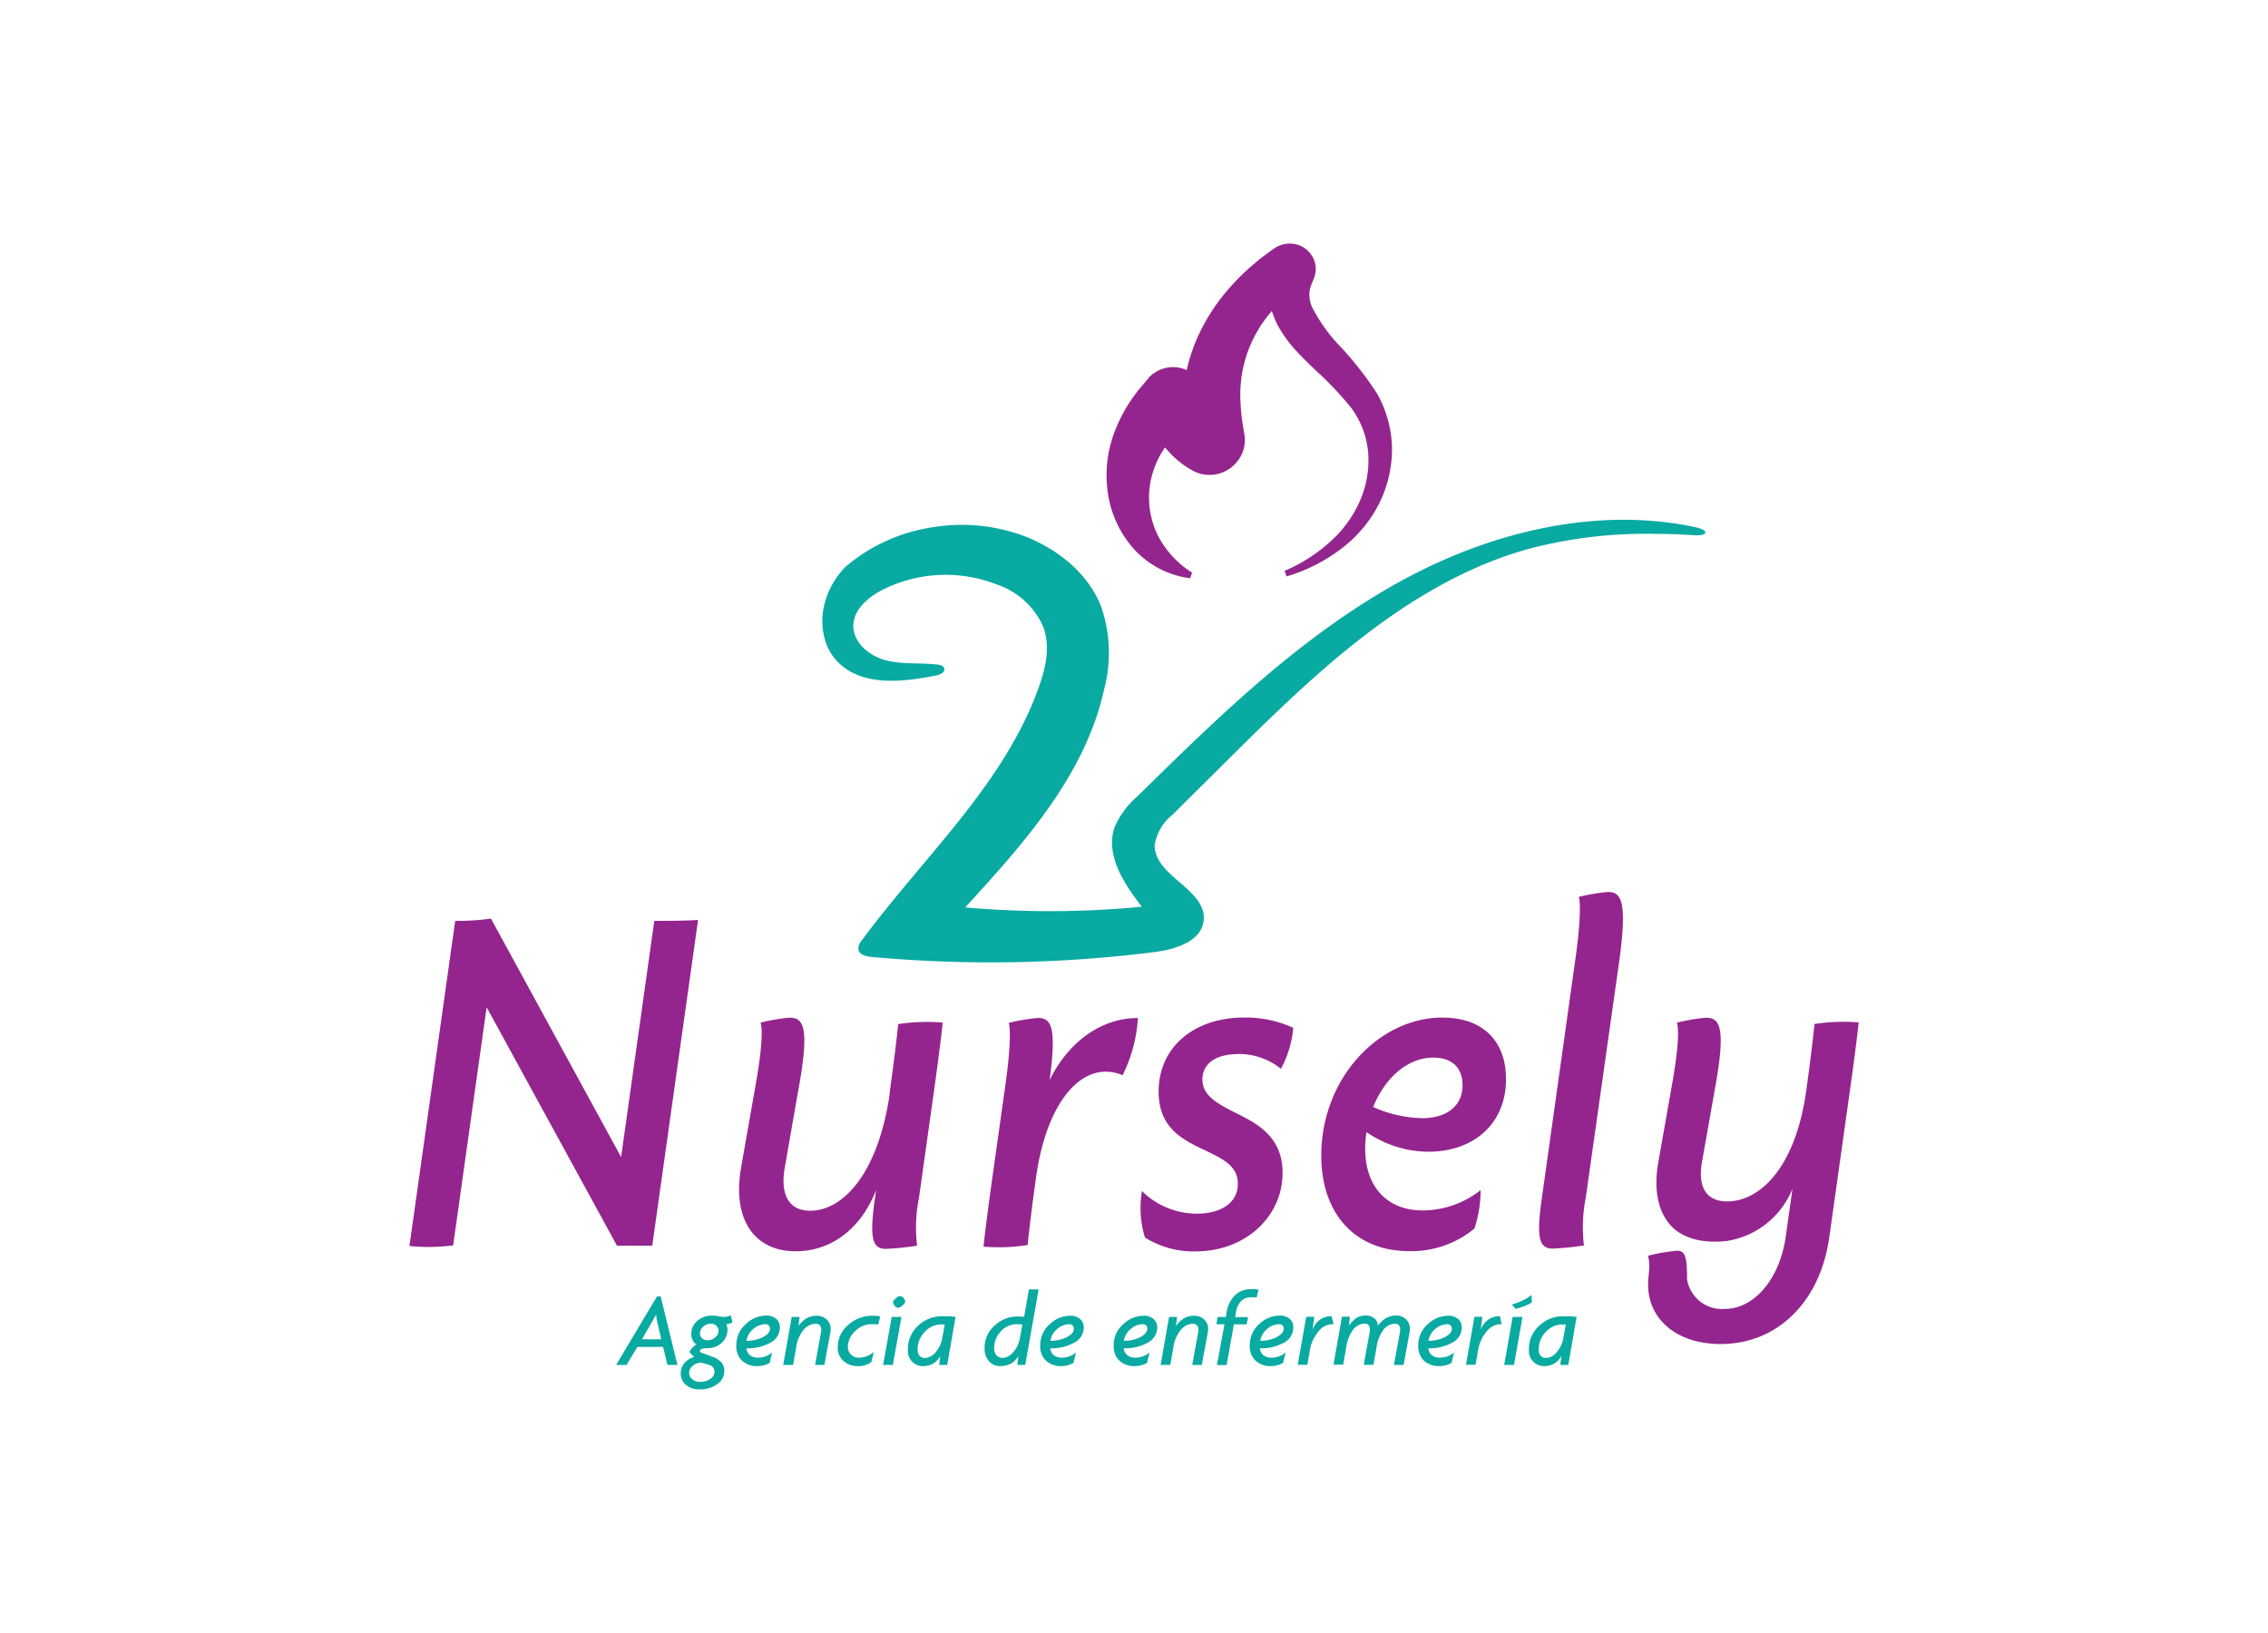<svg xmlns="http://www.w3.org/2000/svg" xmlns:xlink="http://www.w3.org/1999/xlink" width="250" height="180" viewBox="0 0 250 180">
  <defs>
    <clipPath id="clip-path">
      <rect id="Rectángulo_70" data-name="Rectángulo 70" width="250" height="180" transform="translate(2550 3648)" fill="#fff"/>
    </clipPath>
  </defs>
  <g id="logo-nursely" transform="translate(-2550 -3648)" clip-path="url(#clip-path)">
    <g id="_03" data-name="03" transform="translate(2595.132 3674.852)">
      <g id="Capa_1" data-name="Capa 1" transform="translate(0 -0.002)">
        <path id="Trazado_3722" data-name="Trazado 3722" d="M139.256,16.41a37.436,37.436,0,0,0-3.927-5.016,17.887,17.887,0,0,1-3.145-4.363,3.342,3.342,0,0,1-.286-1.824,3.567,3.567,0,0,1,.265-.878l.1-.225.048-.116a3.139,3.139,0,0,0,.252-.946A2.784,2.784,0,0,0,131.68.769,2.879,2.879,0,0,0,129.808,0a3.063,3.063,0,0,0-1.668.436l-.279.184L127.78.68,127.616.8l-.681.5c-.442.313-.858.681-1.28,1.035a23.04,23.04,0,0,0-2.41,2.348,21.434,21.434,0,0,0-3.778,5.813,20.365,20.365,0,0,0-1.123,3.444,3.655,3.655,0,0,0-3.485.259,3.539,3.539,0,0,0-.538.415l-.184.184v.034l-.245.286-.517.613a17.451,17.451,0,0,0-1.1,1.436,16.7,16.7,0,0,0-1.729,3.206,13.477,13.477,0,0,0-.864,7.283,11.741,11.741,0,0,0,3.138,6.317,10.142,10.142,0,0,0,5.9,2.913l.225-.613a10.693,10.693,0,0,1-3.771-4.084,9.529,9.529,0,0,1-.953-4.9,9.774,9.774,0,0,1,1.491-4.452c.075-.123.17-.245.252-.374a10.414,10.414,0,0,0,2.083,1.96,9.529,9.529,0,0,0,.885.558l.231.123a3.779,3.779,0,0,0,.381.163,3.587,3.587,0,0,0,.776.191,3.887,3.887,0,0,0,3.533-1.361,3.744,3.744,0,0,0,.858-3.049l-.061-.361-.109-.647a20.293,20.293,0,0,1-.259-2.546A13.919,13.919,0,0,1,127.262,8c.15-.2.32-.388.476-.579a9.692,9.692,0,0,0,.579,1.457,13.729,13.729,0,0,0,2.042,2.872c.742.817,1.5,1.538,2.226,2.239a35.781,35.781,0,0,1,3.934,4.166,9.693,9.693,0,0,1,1.831,4.874,11.156,11.156,0,0,1-.919,5.357,13.021,13.021,0,0,1-3.342,4.54,17.86,17.86,0,0,1-4.948,3.145l.218.613a18.725,18.725,0,0,0,5.581-2.723,14.593,14.593,0,0,0,4.295-4.7,13.484,13.484,0,0,0,1.742-6.33,12.619,12.619,0,0,0-1.722-6.528Zm-11.292-14.1v.041a1.5,1.5,0,0,1,.1-.286Z" transform="translate(-32.671 0.002)" fill="#94258e"/>
        <path id="Trazado_3723" data-name="Trazado 3723" d="M161.05,44.193a35.481,35.481,0,0,0-4.315-.647c-9.42-.851-19.188,1.8-27.594,6.323-11.183,6.01-20.42,15.022-29.459,23.918a9.747,9.747,0,0,0-2.573,3.4c-1.123,3.07.98,6.289,2.968,8.849a105.074,105.074,0,0,1-19.467.075c6.5-7.072,13.252-14.634,15.315-24.034a15.663,15.663,0,0,0-.293-9.026c-1.361-3.607-4.615-6.282-8.168-7.732a19.651,19.651,0,0,0-10.4-1.116,19.188,19.188,0,0,0-9.59,4.315,8.345,8.345,0,0,0-1.429,1.858,8.209,8.209,0,0,0-.912,2.185,7.487,7.487,0,0,0,.191,4.574,5.765,5.765,0,0,0,1.416,2.09c2.723,2.546,7.018,2.042,10.686,1.32.429-.082.987-.34.871-.769-.075-.3-.442-.395-.756-.429-1.885-.218-3.832,0-5.67-.47S68.228,56.908,68.283,55c.054-1.722,1.579-3.029,3.1-3.832a15.458,15.458,0,0,1,12.626-.681,8.609,8.609,0,0,1,5.214,4.71c.817,2.273.231,4.622-.558,6.807-3.859,10.645-12.708,18.6-19.44,27.73a1.361,1.361,0,0,0-.388,1.035c.116.565.83.742,1.409.8a143.811,143.811,0,0,0,31.269-.538c2.3-.293,5.146-1.178,5.384-3.478.368-3.458-5.6-4.935-5.391-8.4a5.473,5.473,0,0,1,2-3.294l5.2-5.166c4.52-4.492,9.053-9,13.994-13.021,5.942-4.833,12.572-9.005,19.95-11.061a50.886,50.886,0,0,1,13.94-1.674q2.158,0,4.309.15C162.554,45.194,162.669,44.54,161.05,44.193ZM102.581,88.347h0l.1.068a.568.568,0,0,1-.1-.068Z" transform="translate(-19.35 -12.943)" fill="#09aaa2"/>
        <path id="Trazado_3724" data-name="Trazado 3724" d="M38.131,172.94l-.483-1.988H34.809l-1.184,1.988H32.468l4.506-7.555h.408l1.845,7.555Zm-1.109-4.649a7.165,7.165,0,0,1-.15-.905l-.245.449c-.123.211-.2.368-.259.456l-1.048,1.824h2.124Z" transform="translate(-9.686 -49.338)" fill="#09aaa2"/>
        <path id="Trazado_3725" data-name="Trazado 3725" d="M47.64,169.334a1.2,1.2,0,0,1,.088.245,1.028,1.028,0,0,1,.048.327,1.953,1.953,0,0,1-.633,1.47,2.3,2.3,0,0,1-1.647.6,1.735,1.735,0,0,0-.572.068.259.259,0,0,0-.184.259.143.143,0,0,0,.116.15l1.361.5a2.178,2.178,0,0,1,.878.579,1.361,1.361,0,0,1,.334.905,1.783,1.783,0,0,1-.769,1.491,3.158,3.158,0,0,1-1.981.585,2.131,2.131,0,0,1-1.484-.5,1.566,1.566,0,0,1-.572-1.225,1.736,1.736,0,0,1,.395-1.164,2.192,2.192,0,0,1,1.082-.681l-.51-.511a1.314,1.314,0,0,1,.3-.5,1.566,1.566,0,0,1,.456-.361,1.361,1.361,0,0,1-.558-1.15,1.845,1.845,0,0,1,.681-1.477,2.389,2.389,0,0,1,1.64-.558,3.037,3.037,0,0,1,.361,0l.374.082a2.667,2.667,0,0,0,.6.048,1.266,1.266,0,0,0,.681-.184l.2.8a.871.871,0,0,1-.306.116A1.362,1.362,0,0,1,47.64,169.334Zm-1.933,4.472-.817-.231a1.4,1.4,0,0,0-.946.334,1.021,1.021,0,0,0-.395.8.851.851,0,0,0,.334.681,1.218,1.218,0,0,0,.851.293,1.886,1.886,0,0,0,1.171-.34.953.953,0,0,0,.436-.756.749.749,0,0,0-.633-.776Zm.218-4.526a1.171,1.171,0,0,0-.83.327.98.98,0,0,0-.354.749.681.681,0,0,0,.238.531.905.905,0,0,0,.626.211,1.177,1.177,0,0,0,.81-.32.933.933,0,0,0,.368-.715.728.728,0,0,0-.238-.558A.865.865,0,0,0,45.925,169.279Z" transform="translate(-12.716 -50.217)" fill="#09aaa2"/>
        <path id="Trazado_3726" data-name="Trazado 3726" d="M52.462,172.007a1.123,1.123,0,0,0,.374.749,1.361,1.361,0,0,0,.905.279,2.328,2.328,0,0,0,1.552-.572l-.265,1.144a2.151,2.151,0,0,1-.619.259,2.723,2.723,0,0,1-.749.1,2.355,2.355,0,0,1-1.674-.592,2.151,2.151,0,0,1-.633-1.661,3.056,3.056,0,0,1,1.028-2.362,3.254,3.254,0,0,1,2.253-.953,1.606,1.606,0,0,1,1.109.354,1.191,1.191,0,0,1,.408.939,1.872,1.872,0,0,1-1.055,1.7,5.166,5.166,0,0,1-2.634.613Zm2.042-2.655a2.042,2.042,0,0,0-1.252.5,2.171,2.171,0,0,0-.783,1.32,3.791,3.791,0,0,0,1.831-.408c.5-.272.756-.565.756-.892a.545.545,0,0,0-.123-.381.524.524,0,0,0-.395-.143Z" transform="translate(-15.319 -50.236)" fill="#09aaa2"/>
        <path id="Trazado_3727" data-name="Trazado 3727" d="M63.938,170.138l-.681,3.71H62.23l.681-3.737v-.163a.681.681,0,0,0-.157-.456.579.579,0,0,0-.463-.184,1.79,1.79,0,0,0-1.3.64,3.907,3.907,0,0,0-.858,2.042l-.327,1.858H58.717l.939-5.289h.871l-.129.994a3.233,3.233,0,0,1,.871-.837,2.212,2.212,0,0,1,1.184-.286,1.531,1.531,0,0,1,1.048.4,1.361,1.361,0,0,1,.449,1.035Z" transform="translate(-17.517 -50.246)" fill="#09aaa2"/>
        <path id="Trazado_3728" data-name="Trazado 3728" d="M71.747,169.4a2.041,2.041,0,0,0-.32-.041,3.885,3.885,0,0,0-.415,0,2.539,2.539,0,0,0-1.811.769,2.355,2.355,0,0,0-.8,1.7,1.218,1.218,0,0,0,.334.871,1.15,1.15,0,0,0,.871.347,2.436,2.436,0,0,0,.892-.163,2.042,2.042,0,0,0,.756-.483l-.259,1.123a2.335,2.335,0,0,1-1.566.456,2.253,2.253,0,0,1-1.463-.531,1.851,1.851,0,0,1-.681-1.511,3.172,3.172,0,0,1,1.157-2.5,3.887,3.887,0,0,1,2.682-1.007H71.5a1.831,1.831,0,0,1,.463.088Z" transform="translate(-20.072 -50.246)" fill="#09aaa2"/>
        <path id="Trazado_3729" data-name="Trazado 3729" d="M75.488,172.919H74.413l.946-5.289h1.075Zm.585-6.3a.49.49,0,0,1-.395-.238.681.681,0,0,1-.17-.361c0-.123.1-.272.306-.442a.871.871,0,0,1,.476-.259.524.524,0,0,1,.361.225.619.619,0,0,1,.2.388c0,.116-.1.259-.3.429A.892.892,0,0,1,76.074,166.617Z" transform="translate(-22.2 -49.317)" fill="#09aaa2"/>
        <path id="Trazado_3730" data-name="Trazado 3730" d="M82.637,173.872h-.878l.116-.994a2.042,2.042,0,0,1-.817.858,2.233,2.233,0,0,1-1.082.265,1.647,1.647,0,0,1-1.184-.47,1.674,1.674,0,0,1-.49-1.273,3.458,3.458,0,0,1,1.144-2.723,3.764,3.764,0,0,1,2.593-1.028h.878a5.885,5.885,0,0,1,.64.082Zm-.681-4.458a2.444,2.444,0,0,0-1.79.81,2.723,2.723,0,0,0-.79,1.967.973.973,0,0,0,.225.681.783.783,0,0,0,.606.231,1.593,1.593,0,0,0,1.137-.613,3.185,3.185,0,0,0,.749-1.606l.272-1.47Z" transform="translate(-23.359 -50.27)" fill="#09aaa2"/>
        <path id="Trazado_3731" data-name="Trazado 3731" d="M94.835,172.613h-.878l.116-.994a2.042,2.042,0,0,1-.844.858,2.532,2.532,0,0,1-1.184.265,1.613,1.613,0,0,1-1.191-.517,2,2,0,0,1-.5-1.443,3.213,3.213,0,0,1,1.109-2.512,3.628,3.628,0,0,1,2.484-.994,7.309,7.309,0,0,1,.762.034l.531-3.022h1.069Zm-.987-4.486a2.294,2.294,0,0,0-1.681.762,2.546,2.546,0,0,0-.756,1.851,1.164,1.164,0,0,0,.259.817.926.926,0,0,0,.681.279,1.606,1.606,0,0,0,1.144-.613,3.138,3.138,0,0,0,.756-1.606l.272-1.45A4.3,4.3,0,0,0,93.848,168.127Z" transform="translate(-26.953 -49.011)" fill="#09aaa2"/>
        <path id="Trazado_3732" data-name="Trazado 3732" d="M100.2,172.016a1.123,1.123,0,0,0,.374.749,1.361,1.361,0,0,0,.905.279,2.328,2.328,0,0,0,1.552-.572l-.265,1.143a2.151,2.151,0,0,1-.619.259,2.722,2.722,0,0,1-.749.1,2.355,2.355,0,0,1-1.674-.592,2.151,2.151,0,0,1-.633-1.661,3.056,3.056,0,0,1,1.028-2.341,3.254,3.254,0,0,1,2.253-.953,1.606,1.606,0,0,1,1.109.354,1.191,1.191,0,0,1,.408.939,1.872,1.872,0,0,1-1.055,1.674,5.166,5.166,0,0,1-2.634.619Zm2.042-2.655a2.042,2.042,0,0,0-1.252.5,2.171,2.171,0,0,0-.783,1.32,3.791,3.791,0,0,0,1.831-.408c.5-.272.756-.565.756-.892a.545.545,0,0,0-.123-.381.524.524,0,0,0-.395-.143Z" transform="translate(-29.56 -50.245)" fill="#09aaa2"/>
        <path id="Trazado_3733" data-name="Trazado 3733" d="M111.742,172.016a1.13,1.13,0,0,0,.381.749,1.361,1.361,0,0,0,.905.279,2.355,2.355,0,0,0,1.552-.572l-.272,1.144a2.042,2.042,0,0,1-.619.259,2.723,2.723,0,0,1-.742.1,2.382,2.382,0,0,1-1.681-.592,2.151,2.151,0,0,1-.633-1.661,3.056,3.056,0,0,1,1.028-2.341,3.26,3.26,0,0,1,2.253-.953,1.627,1.627,0,0,1,1.116.354,1.2,1.2,0,0,1,.4.939,1.879,1.879,0,0,1-1.048,1.674,5.194,5.194,0,0,1-2.641.619Zm2.042-2.655a2.042,2.042,0,0,0-1.246.5,2.144,2.144,0,0,0-.783,1.32,3.784,3.784,0,0,0,1.824-.408c.5-.272.756-.565.756-.892a.579.579,0,0,0-.116-.381.551.551,0,0,0-.4-.143Z" transform="translate(-33.004 -50.245)" fill="#09aaa2"/>
        <path id="Trazado_3734" data-name="Trazado 3734" d="M123.228,170.138l-.681,3.71h-1.055l.681-3.737v-.163a.681.681,0,0,0-.157-.456.565.565,0,0,0-.456-.184,1.783,1.783,0,0,0-1.3.64,3.907,3.907,0,0,0-.858,2.042l-.327,1.858h-1.069l.933-5.289h.878l-.116.994a3.22,3.22,0,0,1,.864-.837,2.253,2.253,0,0,1,1.191-.286,1.525,1.525,0,0,1,1.041.4,1.361,1.361,0,0,1,.449,1.035Z" transform="translate(-35.205 -50.246)" fill="#09aaa2"/>
        <path id="Trazado_3735" data-name="Trazado 3735" d="M131.2,165.187a1,1,0,0,0-.231-.048h-.388a1.429,1.429,0,0,0-1.1.449,2.042,2.042,0,0,0-.524,1.055l-.123.681h1.436l-.17.8h-1.4l-.8,4.492h-1.069l.83-4.5h-.892l.136-.8h.9l.061-.347a3.58,3.58,0,0,1,.939-2.042,2.512,2.512,0,0,1,1.865-.681,3.67,3.67,0,0,1,.756.068Z" transform="translate(-37.821 -48.997)" fill="#09aaa2"/>
        <path id="Trazado_3736" data-name="Trazado 3736" d="M133.122,172.007a1.13,1.13,0,0,0,.381.749,1.361,1.361,0,0,0,.905.279,2.328,2.328,0,0,0,1.552-.572l-.272,1.144a2.043,2.043,0,0,1-.619.259,2.724,2.724,0,0,1-.742.1,2.355,2.355,0,0,1-1.674-.592,2.13,2.13,0,0,1-.64-1.661,3.056,3.056,0,0,1,1.028-2.362,3.26,3.26,0,0,1,2.253-.953,1.627,1.627,0,0,1,1.116.354,1.2,1.2,0,0,1,.4.939,1.865,1.865,0,0,1-1.048,1.7,5.173,5.173,0,0,1-2.641.613Zm2.076-2.655a2.042,2.042,0,0,0-1.246.5,2.144,2.144,0,0,0-.783,1.32,3.764,3.764,0,0,0,1.824-.408c.5-.272.756-.565.756-.892a.579.579,0,0,0-.116-.381A.551.551,0,0,0,135.2,169.353Z" transform="translate(-39.382 -50.236)" fill="#09aaa2"/>
        <path id="Trazado_3737" data-name="Trazado 3737" d="M143.289,169.383a1.988,1.988,0,0,0-1.457.8,4.166,4.166,0,0,0-.953,2.137l-.272,1.531h-1.055l.932-5.289h.878l-.184,1.45a2.246,2.246,0,0,1,.817-1.123,2.172,2.172,0,0,1,1.293-.395l.211.885Z" transform="translate(-41.632 -50.266)" fill="#09aaa2"/>
        <path id="Trazado_3738" data-name="Trazado 3738" d="M153.575,170.12l-.681,3.716h-1.062l.681-3.737v-.184a.735.735,0,0,0-.136-.449.524.524,0,0,0-.436-.17,1.634,1.634,0,0,0-1.239.626,4.186,4.186,0,0,0-.8,2.042l-.334,1.858H148.5l.681-3.737V169.9a.681.681,0,0,0-.143-.449.5.5,0,0,0-.429-.17,1.661,1.661,0,0,0-1.246.626,4.186,4.186,0,0,0-.8,2.042l-.327,1.858h-1.069l.932-5.289h.878l-.116.994a3.526,3.526,0,0,1,.824-.851,1.981,1.981,0,0,1,1.089-.272,1.45,1.45,0,0,1,.864.286.871.871,0,0,1,.395.742v.109a3.246,3.246,0,0,1,.878-.824,2.267,2.267,0,0,1,1.2-.313,1.532,1.532,0,0,1,1.028.395,1.361,1.361,0,0,1,.442,1.028Z" transform="translate(-43.308 -50.234)" fill="#09aaa2"/>
        <path id="Trazado_3739" data-name="Trazado 3739" d="M159.585,172.016a1.13,1.13,0,0,0,.381.749,1.361,1.361,0,0,0,.905.279,2.355,2.355,0,0,0,1.552-.572l-.272,1.144a2.042,2.042,0,0,1-.619.259,2.723,2.723,0,0,1-.742.1,2.382,2.382,0,0,1-1.681-.592,2.151,2.151,0,0,1-.633-1.661,3.056,3.056,0,0,1,1.028-2.341,3.26,3.26,0,0,1,2.253-.953,1.627,1.627,0,0,1,1.116.354,1.2,1.2,0,0,1,.4.939,1.879,1.879,0,0,1-1.048,1.674A5.193,5.193,0,0,1,159.585,172.016Zm2.042-2.655a2.042,2.042,0,0,0-1.246.5,2.144,2.144,0,0,0-.783,1.32,3.784,3.784,0,0,0,1.824-.408c.5-.272.756-.565.756-.892a.579.579,0,0,0-.116-.381A.551.551,0,0,0,161.627,169.362Z" transform="translate(-47.277 -50.245)" fill="#09aaa2"/>
        <path id="Trazado_3740" data-name="Trazado 3740" d="M169.713,169.383a1.988,1.988,0,0,0-1.457.8,4.166,4.166,0,0,0-.953,2.137l-.272,1.531h-1.055l.932-5.289h.878l-.184,1.45a2.246,2.246,0,0,1,.817-1.123,2.172,2.172,0,0,1,1.293-.395l.211.885Z" transform="translate(-49.516 -50.266)" fill="#09aaa2"/>
        <path id="Trazado_3741" data-name="Trazado 3741" d="M173.063,172.873h-1.082l.932-5.289H174Zm.184-6.174-.415-.483a7.816,7.816,0,0,0,1.143-.429,4.412,4.412,0,0,0,1.007-.626l.048.824a4.886,4.886,0,0,1-.871.422A8.85,8.85,0,0,1,173.247,166.7Z" transform="translate(-51.307 -49.271)" fill="#09aaa2"/>
        <path id="Trazado_3742" data-name="Trazado 3742" d="M180.205,173.872h-.878l.116-.994a2.042,2.042,0,0,1-.817.858,2.233,2.233,0,0,1-1.082.265,1.633,1.633,0,0,1-1.178-.47,1.681,1.681,0,0,1-.5-1.273,3.444,3.444,0,0,1,1.15-2.723,3.757,3.757,0,0,1,2.587-1.028h.878a5.671,5.671,0,0,1,.64.082Zm-.681-4.458a2.444,2.444,0,0,0-1.79.81,2.723,2.723,0,0,0-.783,1.967.973.973,0,0,0,.218.681.79.79,0,0,0,.606.231,1.593,1.593,0,0,0,1.137-.613,3.185,3.185,0,0,0,.749-1.606l.272-1.47Z" transform="translate(-52.466 -50.27)" fill="#09aaa2"/>
        <path id="Trazado_3743" data-name="Trazado 3743" d="M23.333,131.076,8.985,104.789a26.585,26.585,0,0,1-3.941.252L1.082,133.2h0L0,140.878a21.474,21.474,0,0,0,4.819-.068l1.069-7.61h0l2.621-18.636,14.369,26.28h3.887l5.05-35.911c-.735.061-2.3.109-4.826.109Zm30.541-14.655c-.116,1.266-.517,4.547-.939,7.542v.184c-1.334,9.019-5.289,12.844-8.76,12.844-2.273,0-3.342-1.668-2.8-4.765l1.443-8.277h0l.17-.939c1.109-6.323.4-7.3-1.075-7.3a20.42,20.42,0,0,0-3.213.545c.2.517.259,2.335-.51,6.691l-.177,1.007-1.457,8.29c-.987,5.643,1.409,9.216,6.037,9.216,3.492,0,6.99-2.042,8.849-6.745l-.116.817c-.681,4.7-.245,5.663,1.232,5.663a33.731,33.731,0,0,0,3.4-.347,16.778,16.778,0,0,1,.211-5.309l1.627-11.571c.585-4.186.905-6.868.987-7.719A21.012,21.012,0,0,0,53.874,116.422Zm16.7,6.126c.79-5.888.143-6.807-1.293-6.807a20.355,20.355,0,0,0-3.22.545c.184.51.231,2.559-.354,6.732l-1.436,10.21c-.585,4.186-.912,6.868-.987,7.719a20.3,20.3,0,0,0,4.86-.177c.116-1.259.517-4.547.939-7.542,1.164-8.284,5.146-12.987,9.529-11.176a16.336,16.336,0,0,0,1.688-6.3c-3.519-.027-7.344,2.069-9.727,6.813ZM91.3,119.709a7.487,7.487,0,0,1,4.765,1.634,11.693,11.693,0,0,0,1.361-4.513,12.572,12.572,0,0,0-5.391-1.137c-5.649,0-9.454,3.349-9.454,8.168,0,4.084,2.791,5.357,4.955,6.391s3.778,1.8,3.778,3.771c0,2.137-1.933,3.288-4.492,3.288a8.6,8.6,0,0,1-6.078-2.491,11.129,11.129,0,0,0,.327,5.119,10.06,10.06,0,0,0,5.6,1.531c5.445,0,9.577-3.8,9.577-8.665,0-4-2.872-5.445-5-6.514s-3.839-1.94-3.839-3.784c.027-1.967,1.817-2.784,3.9-2.784Zm22.611-4.016c-7.086,0-13.4,6.732-13.4,15.213,0,6.487,3.791,10.537,9.686,10.537a10.931,10.931,0,0,0,7.195-2.484,13.4,13.4,0,0,0,.681-4.241,10.339,10.339,0,0,1-6.391,2.239c-3.853,0-6.33-2.546-6.33-6.807a10.931,10.931,0,0,1,.15-1.824,12.082,12.082,0,0,0,6.813,2.158c5,0,8.556-3.083,8.556-7.984.027-4.125-2.478-6.793-6.956-6.793Zm-2.382,11.088a13.79,13.79,0,0,1-5.3-1.225c1.239-3.056,3.662-5.445,6.643-5.445,2.1,0,3.213,1.178,3.213,3.036,0,2.151-1.545,3.648-4.56,3.648Zm20.583-24.926a20.352,20.352,0,0,0-3.219.545c.184.51.231,2.559-.354,6.732l-3.7,26.369c-.681,4.7-.252,5.663,1.225,5.663a33.54,33.54,0,0,0,3.4-.347,16.777,16.777,0,0,1,.211-5.309l.327-2.335,3.4-24.014C134.226,102.89,133.586,101.856,132.109,101.856Zm27.628,14.375a21.1,21.1,0,0,0-4.867.177c-.109,1.259-.51,4.547-.932,7.542h0c-1.232,8.433-5.159,12.014-8.692,12.014-2.233,0-3.267-1.5-2.777-4.322l1.361-7.685h0l.163-.939c1.116-6.323.408-7.3-1.069-7.3a20.353,20.353,0,0,0-3.22.545c.2.517.259,2.335-.51,6.691l-.177,1.007h0l-1.361,7.691c-.592,3.369.109,5.956,1.858,7.426,1.069.851,2.825,1.552,5.67,1.252a9.364,9.364,0,0,0,7.263-5.758l-.756,5.377c-.681,4.581-3.465,7.862-6.7,7.862a3.89,3.89,0,0,1-4.166-3.288c0-2.144-.1-3.124-1.082-3.124a19.738,19.738,0,0,0-3.213.551,5.173,5.173,0,0,1,.109,1.715s-.109.932-.109,1.409c0,4.023,3.315,6.609,7.991,6.609,6.4,0,11.006-4.805,11.98-11.735l2.246-15.975h0c.592-4.179.912-6.861.994-7.712Z" transform="translate(0 -30.385)" fill="#94258e"/>
      </g>
    </g>
  </g>
</svg>
